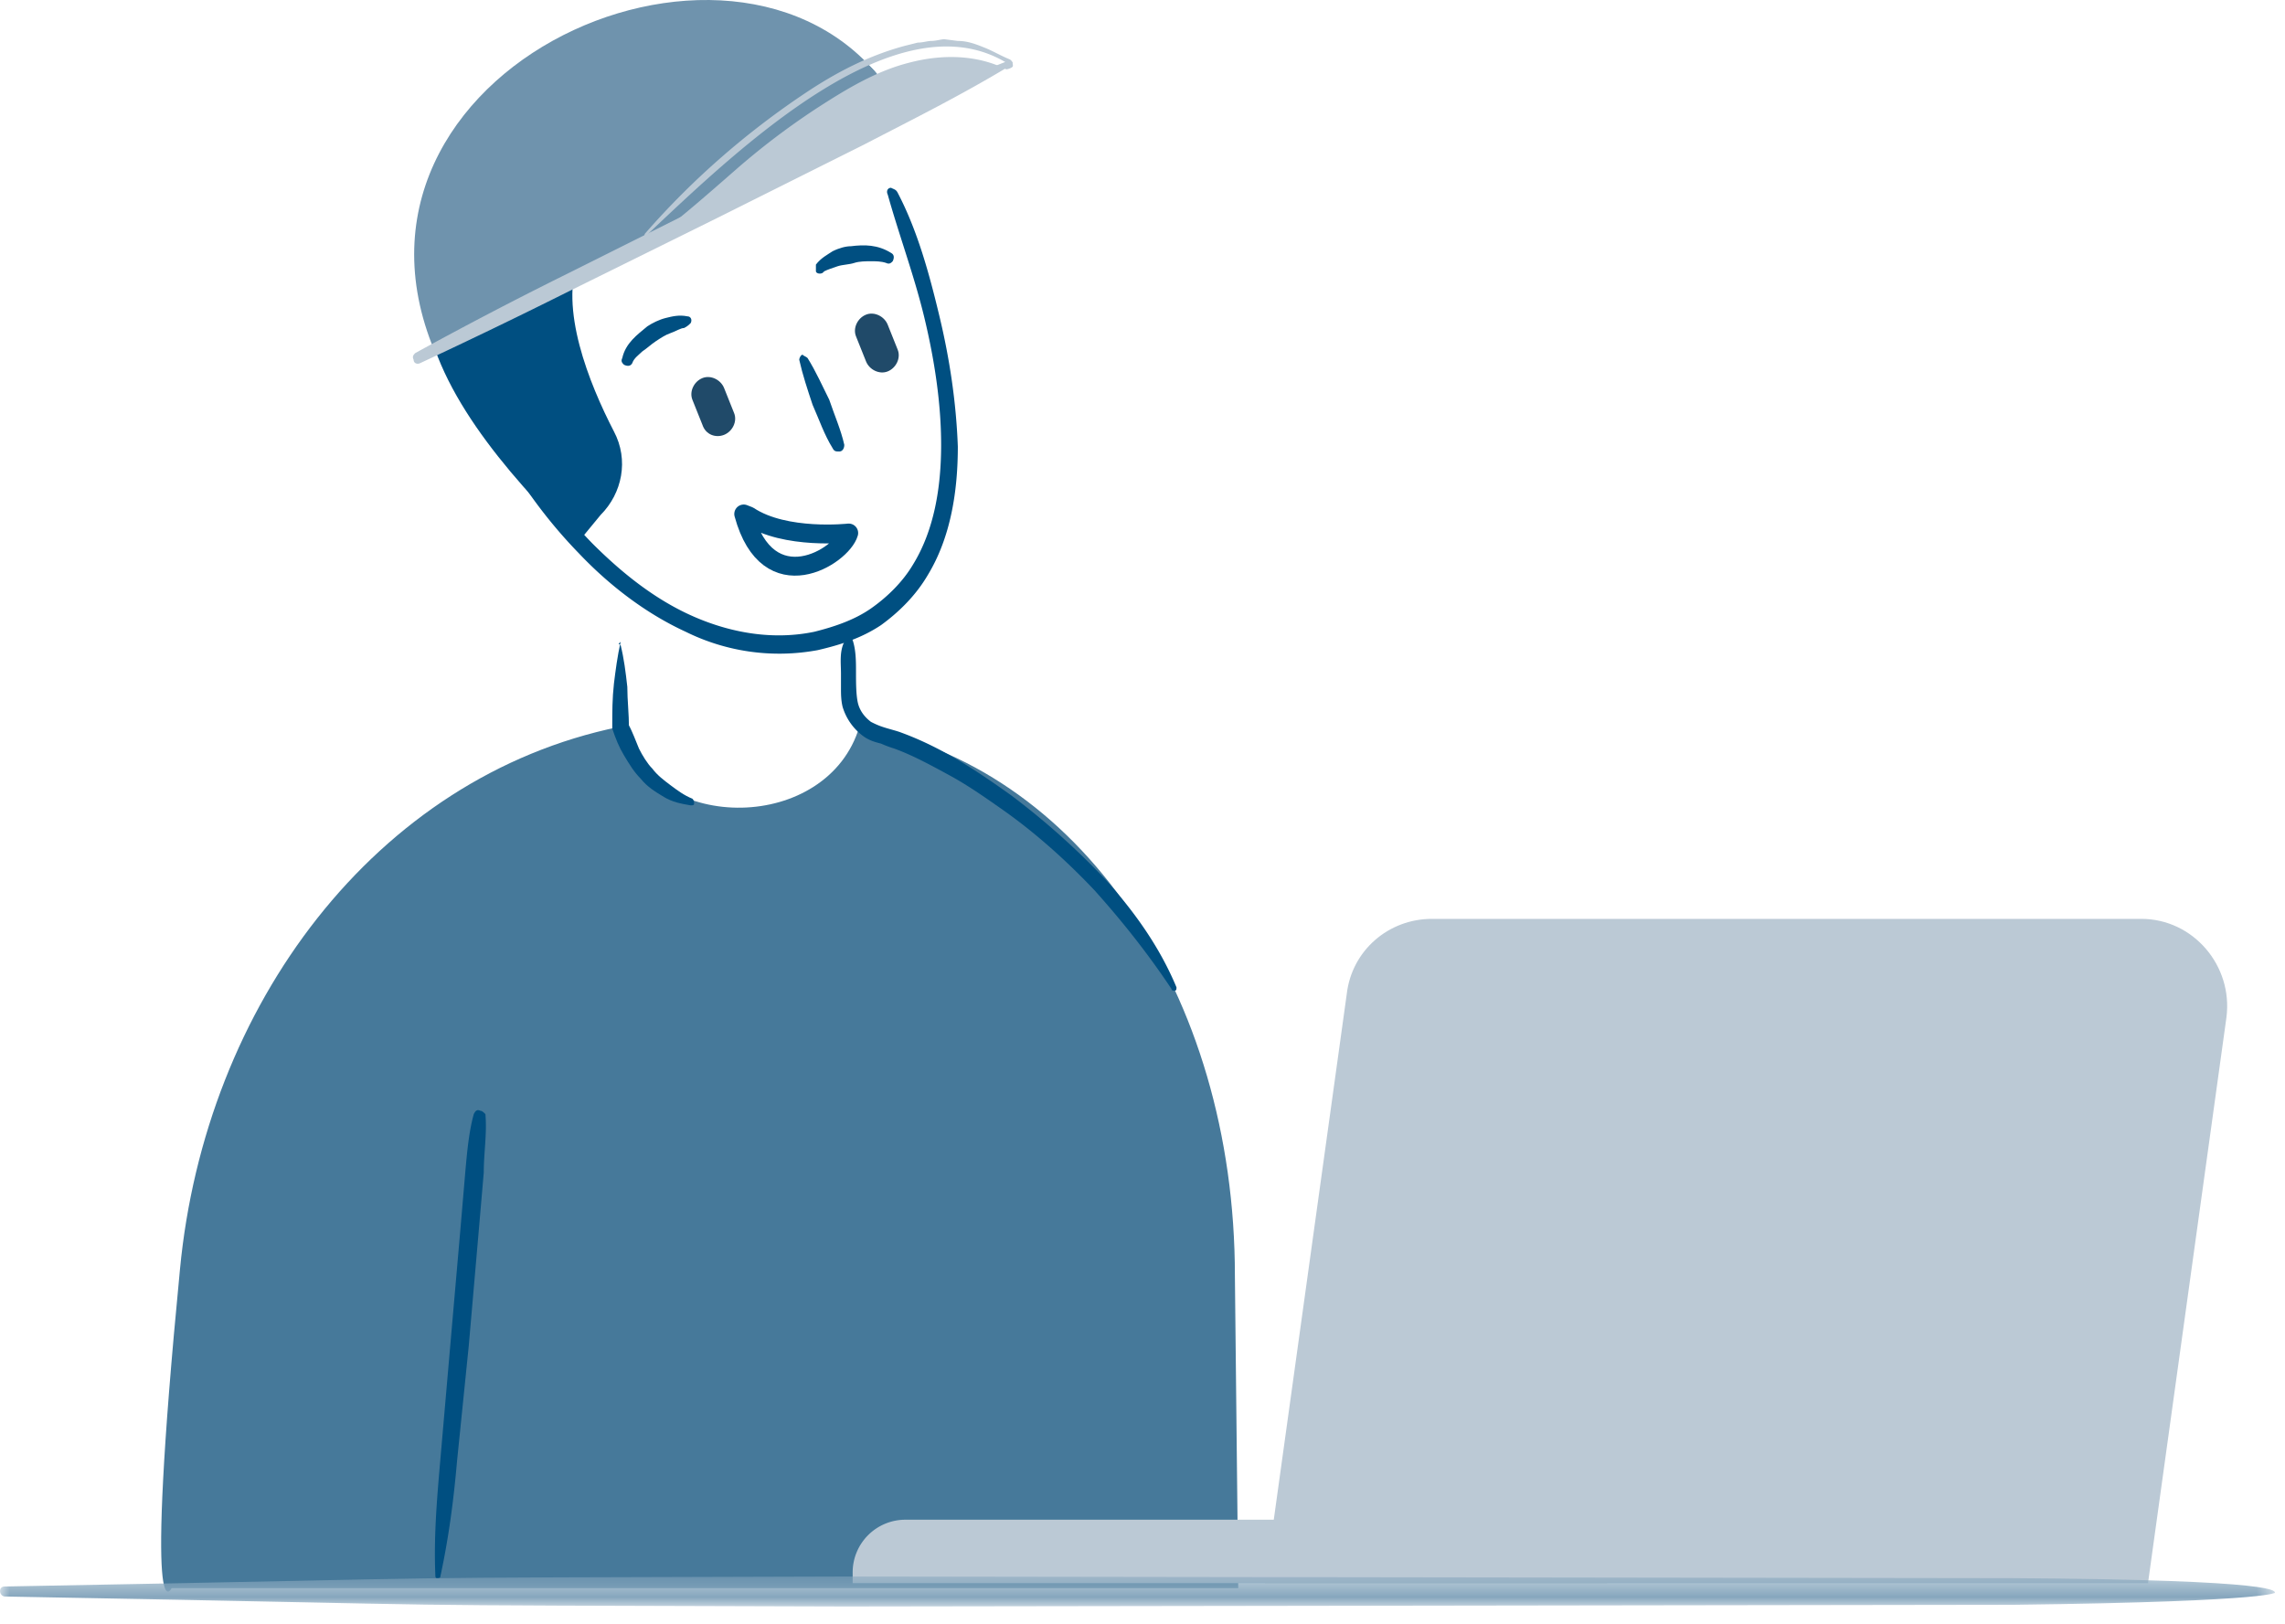 <svg viewBox="0 0 121 86" xmlns="http://www.w3.org/2000/svg" xmlns:xlink="http://www.w3.org/1999/xlink"><defs><path id="a" d="M120.465.408V2H.001V.408h120.464z"/></defs><g fill="none" fill-rule="evenodd"><path d="M65.393 67.58c0-15.028-8.309-27.05-19.888-29.083-1.679 5.57-10.696 5.746-12.64.266l-.089-.266C19.871 41.15 10.856 53.26 9.53 67.225c-1.945 20.066-.443 16.883-.443 16.883H65.57" fill="#46799A"/><path d="M45.152 33.901c.177.53.177 1.148.177 1.68 0 .53 0 1.148.088 1.591.089.441.353.794.707 1.06.176.088.353.177.619.265.264.09.618.176.884.265 2.21.796 4.066 2.034 5.92 3.36a39.902 39.902 0 0 1 5.04 4.508c1.503 1.68 2.829 3.535 3.712 5.657 0 .088 0 .176-.087.176-.09 0-.177 0-.177-.088-1.237-1.857-2.564-3.536-4.067-5.215-1.503-1.59-3.181-3.094-4.95-4.33-.884-.62-1.767-1.24-2.74-1.77-.972-.53-1.944-1.06-2.917-1.414a6.117 6.117 0 0 1-.707-.265c-.354-.088-.618-.176-.884-.354a2.992 2.992 0 0 1-1.15-1.59c-.087-.354-.087-.708-.087-.973v-.795c0-.53-.09-1.15.177-1.68.088-.177.264-.265.44-.088-.087-.177-.087-.089 0 0h.002zM25.705 59.005c.089 1.06-.088 2.033-.088 3.093l-.266 3.094-.53 6.1-.62 6.098c-.176 2.033-.441 4.067-.883 6.1 0 .088-.088.088-.177.088-.088 0-.088-.089-.088-.177-.088-2.033.088-4.066.265-6.1l.53-6.098.532-6.1.264-3.094c.089-.97.177-2.032.443-3.004.087-.177.176-.266.353-.177.088 0 .177.088.265.177z" fill="#004F81"/><path d="M47.538 10.212c1.062 2.032 1.68 4.33 2.21 6.54s.884 4.509.973 6.896c0 2.297-.354 4.773-1.591 6.806-.62 1.06-1.503 1.945-2.476 2.652-1.06.707-2.21 1.06-3.358 1.326a11.16 11.16 0 0 1-6.984-.973c-2.121-.973-4.066-2.475-5.657-4.154-3.27-3.36-5.48-7.514-6.894-11.845 0-.09 0-.177.088-.177s.176 0 .176.088c1.946 4.155 4.156 8.133 7.337 11.403 1.59 1.59 3.36 3.005 5.393 3.889 2.032.885 4.242 1.238 6.364.796 1.06-.266 2.12-.62 3.005-1.237.884-.62 1.68-1.414 2.21-2.3 1.149-1.855 1.503-4.153 1.503-6.363 0-2.21-.354-4.508-.884-6.718s-1.326-4.331-1.945-6.541c-.088-.177 0-.354.176-.354.177.089.266.089.354.266" fill="#004F81"/><path d="M42.765 18.963c.441.707.795 1.502 1.148 2.209.266.796.62 1.592.796 2.387 0 .176-.089.353-.265.353-.177 0-.265 0-.354-.177-.44-.707-.707-1.501-1.06-2.297-.265-.796-.53-1.591-.707-2.387 0-.088.088-.265.176-.265.09.088.177.088.266.177M34.102 3.582c7.071-2.828 13.26-1.237 12.817 2.12-.353 2.918-14.585 3.89-16.264 7.957-1.06 2.652.53 6.629 1.856 9.193.796 1.503.441 3.27-.707 4.42l-1.237 1.503c-7.867-7.78-14.939-17.856 3.535-25.193" fill="#004F81"/><path d="M38.345 23.028c.441-.177.707-.707.53-1.148l-.53-1.327c-.177-.442-.707-.707-1.149-.53-.442.177-.707.707-.53 1.15l.53 1.325c.176.53.707.707 1.15.53m8.661-3.358c.442-.177.707-.707.53-1.15l-.53-1.326c-.177-.44-.707-.707-1.148-.53-.443.177-.708.707-.53 1.15l.53 1.325c.176.442.707.707 1.148.531" fill="#204A69"/><path d="M39.383 27.22c1.281 4.712 5.205 2.245 5.56 1.008 0 0-3.362.376-5.295-.904l-.265-.103" stroke="#004F81" stroke-linecap="round" stroke-linejoin="round"/><path d="M43.206 14.013c.266-.354.62-.53.884-.707.353-.177.707-.266.972-.266.708-.088 1.416-.088 2.123.354.175.089.175.265.087.442-.087.088-.175.177-.352.088-.267-.088-.53-.088-.797-.088-.264 0-.617 0-.883.088-.266.089-.62.089-.885.177-.264.089-.53.177-.706.266l-.089.087c-.177.089-.354 0-.354-.087v-.354zm-6.982 3.358c-.177 0-.442.177-.707.266-.266.088-.532.265-.796.44-.265.178-.442.356-.706.533-.178.176-.444.353-.532.618-.088.177-.264.177-.441.089-.09-.09-.178-.177-.09-.354.178-.796.797-1.238 1.327-1.68.265-.176.618-.353.972-.442.354-.088.708-.177 1.15-.088.176 0 .264.177.176.354-.088.088-.176.177-.352.264z" fill="#004F81"/><path d="M47.626 5.615c-7.07-12.375-30.673-2.563-24.75 12.64" fill="#6F93AD"/><path d="M53.46 3.494c-2.476 1.502-5.127 2.828-7.69 4.154l-7.779 3.89-7.867 3.89a315.78 315.78 0 0 1-7.867 3.8c-.177.088-.354 0-.354-.177-.088-.177 0-.265.09-.354a215.441 215.441 0 0 1 7.778-4.066l7.778-3.889 7.867-3.89c2.652-1.326 5.215-2.563 7.955-3.624.09 0 .177 0 .266.088-.089 0-.089.178-.177.178" fill="#BBC9D5"/><path d="M45.152 83.844h39.953v-3.36H47.98a2.792 2.792 0 0 0-2.828 2.829v.53zM34.19 12.333a42.182 42.182 0 0 1 3.978-3.977 43.412 43.412 0 0 1 4.507-3.448c1.59-1.06 3.27-1.945 5.215-2.475l.708-.177c.265 0 .53-.088.707-.088.265 0 .53-.09.707-.09l.707.09c.53 0 .973.177 1.414.354.443.176.884.44 1.327.618.176.089.176.266.176.354 0 .088-.265.177-.353.177-1.591-.796-3.447-.796-5.127-.354-1.768.442-3.36 1.415-4.861 2.386a38.844 38.844 0 0 0-4.42 3.36c-1.414 1.237-2.83 2.474-4.331 3.624-.09.089-.177.089-.266 0-.177-.177-.177-.266-.088-.354zm.088.089C39.318 7.649 47.538-.131 53.284 3.317l-19.005 9.105z" fill="#BBC9D5"/><path d="M66.985 83.844h46.76l4.154-29.966c.354-2.74-1.768-5.215-4.508-5.215H75.824c-2.298 0-4.243 1.679-4.508 3.978l-4.331 31.203z" fill="#BBC9D5"/><g transform="translate(0 83.08)"><mask id="b" fill="#fff"><use xlink:href="#a"/></mask><path d="M106.53 1.911l-61.755.09c-29.17-.09-15.34 0-44.51-.53C.089 1.47 0 1.292 0 1.203 0 1.027.089.94.265.94c29.17-.53 15.34-.442 44.51-.53l61.755.088c14.585.09 13.932.707 13.932.796-.09-.089.653.441-13.932.618" fill="#86A6BD" mask="url(#b)"/></g><path d="M32.865 34.166c.177.707.265 1.414.354 2.21 0 .707.088 1.414.088 2.21v-.177c.177.354.354.796.53 1.237.177.354.442.796.708 1.061.264.354.618.619.97.884.355.265.709.531 1.15.708.09.088.09.177.09.264 0 .089-.09.089-.177.089-.531-.089-.973-.176-1.415-.442-.442-.266-.884-.53-1.237-.973-.354-.353-.62-.795-.884-1.237-.266-.441-.443-.884-.62-1.414v-.177c0-.707 0-1.414.089-2.21.088-.707.177-1.414.354-2.21-.177.177-.09.089 0 .177" fill="#004F81"/></g></svg>